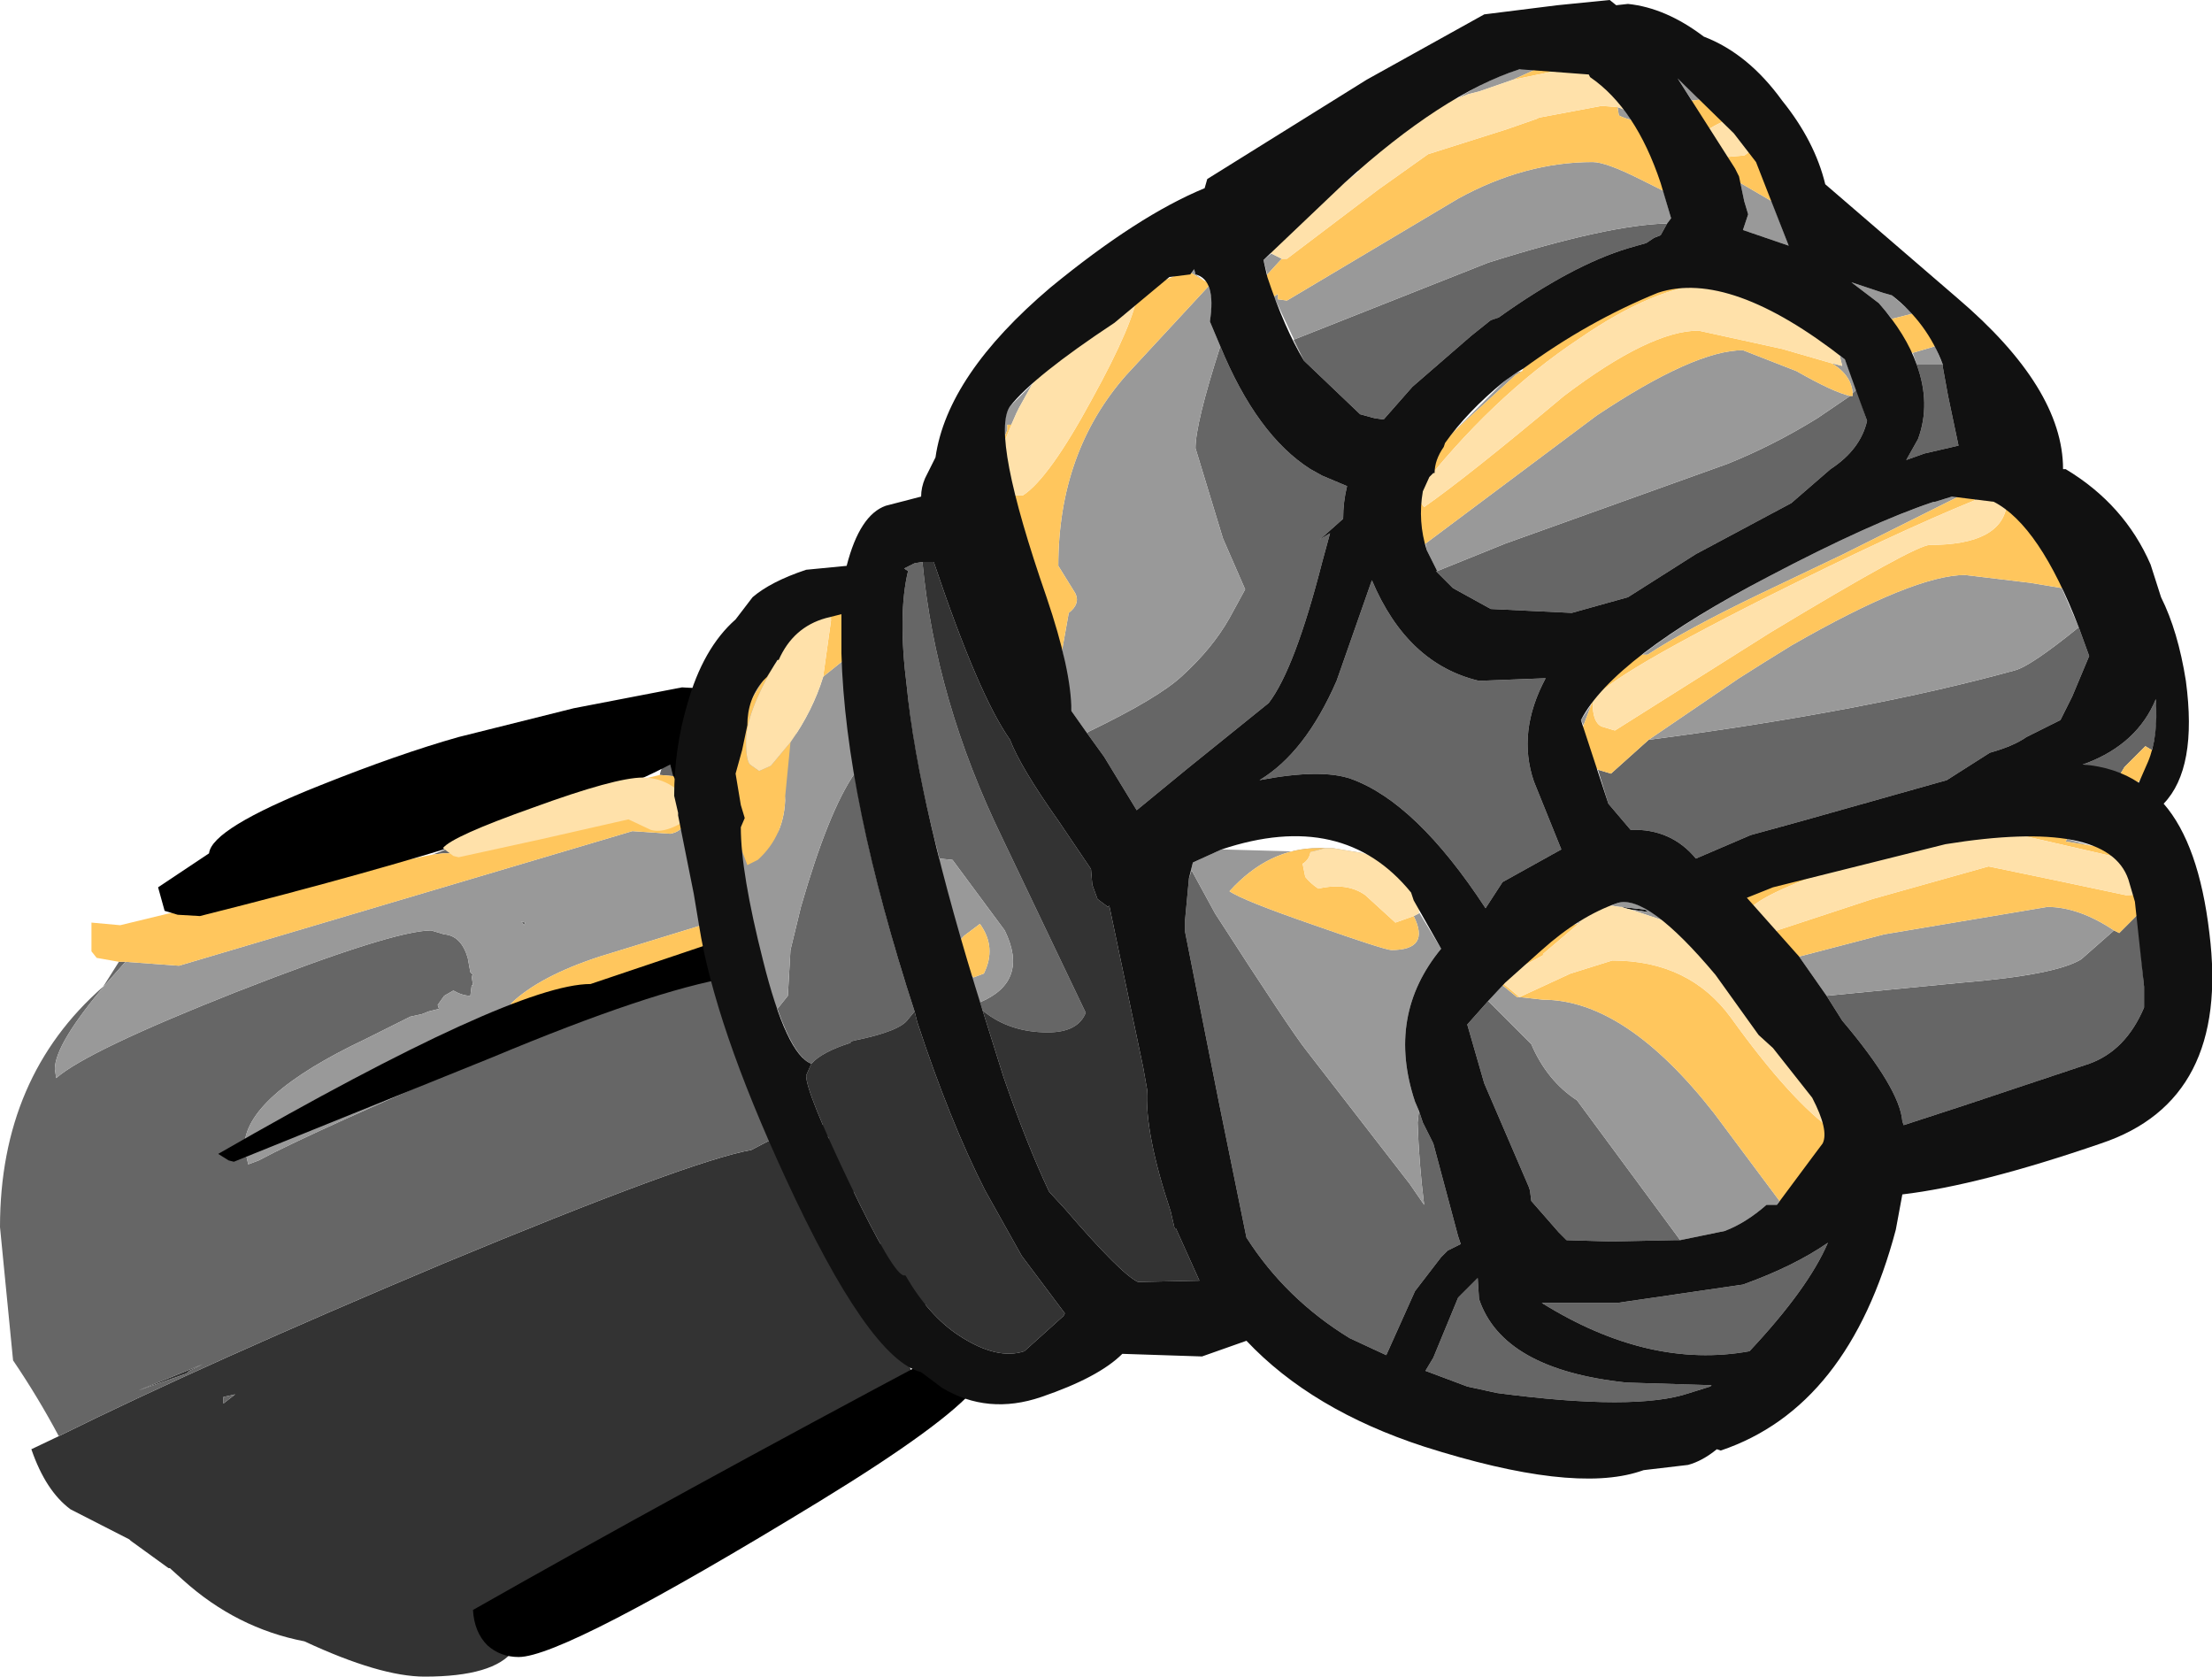 <?xml version="1.0" encoding="UTF-8" standalone="no"?>
<svg xmlns:ffdec="https://www.free-decompiler.com/flash" xmlns:xlink="http://www.w3.org/1999/xlink" ffdec:objectType="frame" height="64.15px" width="84.65px" xmlns="http://www.w3.org/2000/svg">
  <g transform="matrix(1.0, 0.0, 0.0, 1.0, 15.75, 47.3)">
    <use ffdec:characterId="2012" height="64.15" transform="matrix(1.0, 0.0, 0.0, 1.0, -15.75, -47.3)" width="84.65" xlink:href="#shape0"/>
  </g>
  <defs>
    <g id="shape0" transform="matrix(1.0, 0.0, 0.0, 1.0, 15.75, 47.3)">
      <path d="M14.65 -4.15 L14.75 -4.2 15.3 -4.1 16.35 -4.5 Q16.4 -4.25 15.85 -3.75 17.25 -3.7 17.1 -3.0 L17.0 -2.8 Q17.65 -2.3 16.55 -1.35 L16.5 -0.65 16.7 0.25 16.75 0.35 16.65 0.9 18.6 0.0 19.95 2.25 19.4 2.95 Q18.95 3.4 18.95 4.05 18.95 5.15 19.5 5.9 19.95 6.45 19.8 6.65 L11.1 11.05 Q5.55 13.7 3.9 15.85 3.15 16.85 0.5 16.85 -1.2 16.85 -4.1 15.5 -6.7 15.0 -8.75 13.15 L-9.25 12.7 -9.3 12.7 -10.75 11.65 -10.8 11.6 -13.05 10.45 Q-14.0 9.75 -14.55 8.15 L-13.5 7.65 Q-7.95 4.9 1.2 1.05 10.7 -2.9 13.0 -3.3 L14.25 -3.95 14.6 -3.8 14.8 -3.9 14.65 -4.15 M-7.2 6.15 L-7.2 6.4 -6.75 6.05 -7.2 6.15 M-8.0 4.9 L-8.5 5.15 -8.6 5.25 -10.45 5.9 -8.0 4.9" fill="#333333" fill-rule="evenodd" stroke="none"/>
      <path d="M11.2 -11.85 L11.75 -13.7 Q12.05 -16.25 10.4 -16.9 L10.6 -17.55 9.5 -17.65 Q9.65 -18.45 10.55 -18.45 L10.75 -17.2 Q12.0 -16.4 11.95 -13.6 L11.65 -11.3 11.2 -11.85 M-10.95 -10.5 L-11.7 -9.65 Q-13.65 -7.35 -13.65 -6.4 L-13.6 -6.05 Q-12.4 -7.1 -6.7 -9.35 -0.7 -11.7 0.75 -11.7 L1.25 -11.55 Q1.9 -11.5 2.15 -10.65 L2.25 -10.1 2.35 -10.0 2.3 -9.95 2.35 -9.6 2.3 -9.6 2.25 -9.2 Q1.95 -9.2 1.6 -9.4 L1.25 -9.2 1.0 -8.85 1.05 -8.7 0.65 -8.6 0.4 -8.5 -0.05 -8.4 Q-0.85 -8.0 -1.75 -7.55 -6.4 -5.35 -6.4 -3.4 L-6.25 -2.75 -5.85 -2.9 Q-3.8 -4.0 3.9 -7.3 L7.9 -9.15 8.55 -9.35 9.8 -9.65 Q11.9 -10.3 11.7 -11.15 L13.55 -6.35 13.85 -4.85 14.65 -4.15 14.8 -3.9 14.6 -3.8 14.25 -3.95 13.0 -3.3 Q10.7 -2.9 1.2 1.05 -7.95 4.9 -13.5 7.65 -14.3 6.15 -15.25 4.75 L-15.75 -0.35 Q-15.75 -6.1 -11.8 -9.55 L-11.2 -10.5 -10.95 -10.5 M1.45 -14.65 L1.2 -14.65 0.8 -14.6 7.2 -17.1 6.95 -17.0 Q5.2 -16.35 4.35 -15.65 L4.35 -15.6 1.7 -14.75 1.45 -14.65 M4.3 -11.9 L4.2 -12.05 4.35 -12.0 4.3 -11.9 M-7.2 6.15 L-6.75 6.05 -7.2 6.4 -7.2 6.15 M-8.0 4.9 L-10.45 5.9 -8.6 5.25 -8.5 5.15 -8.0 4.9" fill="#666666" fill-rule="evenodd" stroke="none"/>
      <path d="M14.95 -23.55 Q15.35 -24.2 15.35 -23.1 L14.45 -17.5 Q13.55 -12.85 13.15 -12.6 12.8 -12.8 12.55 -14.05 L12.35 -16.1 Q12.35 -18.2 12.65 -19.3 13.15 -21.35 14.95 -23.55 M10.4 -16.9 Q12.05 -16.25 11.75 -13.7 L11.2 -11.85 11.1 -11.9 7.2 -10.7 Q4.9 -9.95 3.8 -8.9 L4.1 -8.5 4.3 -8.4 5.6 -8.7 6.1 -8.45 7.9 -9.15 3.9 -7.3 Q-3.8 -4.0 -5.85 -2.9 L-6.25 -2.75 -6.4 -3.4 Q-6.4 -5.35 -1.75 -7.55 -0.85 -8.0 -0.05 -8.4 L0.4 -8.5 0.65 -8.6 1.05 -8.7 1.0 -8.85 1.25 -9.2 1.6 -9.4 Q1.95 -9.2 2.25 -9.2 L2.3 -9.6 2.35 -9.6 2.3 -9.95 2.35 -10.0 2.25 -10.1 2.15 -10.65 Q1.9 -11.5 1.25 -11.55 L0.75 -11.7 Q-0.7 -11.7 -6.7 -9.35 -12.4 -7.1 -13.6 -6.05 L-13.65 -6.4 Q-13.65 -7.35 -11.7 -9.65 L-10.95 -10.5 -8.9 -10.35 8.45 -15.5 9.9 -15.4 Q10.75 -15.55 10.35 -16.75 L10.4 -16.9 M1.45 -14.65 L1.7 -14.75 4.35 -15.6 4.4 -15.4 1.45 -14.65 M4.3 -11.9 L4.35 -12.0 4.2 -12.05 4.3 -11.9" fill="#999999" fill-rule="evenodd" stroke="none"/>
      <path d="M10.4 -16.9 L10.35 -16.75 Q10.75 -15.55 9.9 -15.4 L8.45 -15.5 -8.9 -10.35 -10.95 -10.5 -11.2 -10.5 -12.05 -10.65 -12.25 -10.9 -12.25 -12.0 -11.15 -11.9 -7.85 -12.7 -7.55 -12.75 -3.95 -13.6 -3.15 -13.8 0.8 -14.6 1.2 -14.65 1.45 -14.65 4.4 -15.4 4.35 -15.6 4.35 -15.65 Q5.2 -16.35 6.95 -17.0 L7.2 -17.1 9.5 -17.65 10.6 -17.55 10.4 -16.9 M7.9 -9.15 L6.1 -8.45 5.6 -8.7 4.3 -8.4 4.1 -8.5 3.8 -8.9 Q4.9 -9.95 7.2 -10.7 L11.1 -11.9 11.2 -11.85 11.65 -11.3 11.7 -11.15 Q11.9 -10.3 9.8 -9.65 L8.55 -9.35 7.9 -9.15" fill="#ffc65d" fill-rule="evenodd" stroke="none"/>
      <path d="M11.05 -16.9 Q10.35 -16.9 10.0 -17.65 L9.9 -18.05 Q5.25 -15.6 -8.1 -12.25 L-8.95 -12.3 -9.45 -12.45 -9.7 -13.35 -7.75 -14.65 Q-7.65 -15.6 -3.5 -17.25 -0.5 -18.45 1.8 -19.1 L6.2 -20.2 10.35 -21.0 11.2 -20.95 11.45 -21.05 11.75 -20.95 Q13.4 -20.8 12.3 -20.1 L11.9 -19.45 Q12.3 -19.15 12.35 -18.35 12.5 -16.9 11.05 -16.9 M12.2 -9.9 Q9.2 -9.4 3.1 -6.85 L-6.8 -2.85 -7.0 -2.9 -7.4 -3.15 Q3.9 -9.65 6.85 -9.65 L11.6 -11.25 Q12.45 -10.7 12.2 -9.9 M2.9 15.65 Q2.4 15.15 2.35 14.3 10.1 9.9 20.25 4.5 25.25 4.25 15.6 10.15 5.85 16.1 4.1 16.1 3.4 16.1 2.9 15.65" fill="#000000" fill-rule="evenodd" stroke="none"/>
      <path d="M46.3 -12.6 L47.2 -12.5 47.35 -12.4 46.65 -12.5 46.45 -12.55 46.3 -12.6" fill="#111111" fill-rule="evenodd" stroke="none"/>
      <path d="M48.05 -38.75 L47.8 -38.3 47.55 -38.2 47.25 -38.0 46.55 -37.8 Q44.4 -37.15 41.6 -35.15 L41.3 -35.05 40.55 -34.45 38.3 -32.5 37.2 -31.25 36.85 -31.3 36.3 -31.45 34.15 -33.5 33.75 -34.3 41.2 -37.25 Q45.8 -38.7 48.05 -38.75 M30.95 -34.05 Q32.35 -30.65 34.4 -29.35 L34.85 -29.1 35.8 -28.7 Q35.65 -28.1 35.65 -27.45 L34.75 -26.65 35.15 -26.9 34.85 -25.8 Q33.8 -21.7 32.8 -20.4 L29.7 -17.9 27.75 -16.3 26.5 -18.35 25.85 -19.25 25.9 -19.3 Q28.6 -20.6 29.5 -21.45 30.65 -22.5 31.3 -23.65 L31.9 -24.75 31.05 -26.7 30.0 -30.15 Q30.0 -31.1 30.95 -34.05 M55.05 -32.15 L55.15 -32.15 55.15 -32.25 55.3 -32.4 55.7 -31.2 Q55.45 -30.1 54.3 -29.35 L52.8 -28.05 49.15 -26.1 46.55 -24.45 44.4 -23.85 41.3 -24.0 39.85 -24.8 39.2 -25.45 39.25 -25.45 41.85 -26.5 50.35 -29.55 Q52.1 -30.25 53.8 -31.3 L55.05 -32.15 M20.2 -14.45 Q19.2 -18.3 18.95 -21.05 18.6 -23.8 19.0 -25.45 L18.85 -25.55 19.25 -25.75 19.55 -25.8 Q20.05 -20.5 22.6 -15.25 L25.8 -8.55 Q25.5 -7.8 24.35 -7.8 22.9 -7.8 21.9 -8.6 L21.85 -8.65 21.75 -8.95 Q23.65 -9.75 22.7 -11.7 L20.7 -14.4 20.2 -14.45 M16.95 -17.7 Q17.6 -13.7 19.25 -8.6 L19.0 -8.3 Q18.7 -7.85 17.0 -7.5 L16.8 -7.45 16.8 -7.4 Q15.7 -7.05 15.3 -6.6 14.65 -6.85 14.0 -8.7 L14.4 -9.2 14.5 -10.95 14.9 -12.6 Q15.95 -16.25 16.95 -17.7 M32.45 -17.45 Q34.2 -18.5 35.4 -21.25 L36.75 -25.1 Q38.1 -21.9 40.85 -21.25 L43.4 -21.35 Q42.3 -19.3 42.95 -17.4 L44.0 -14.8 41.75 -13.55 41.1 -12.55 Q38.45 -16.6 35.95 -17.5 34.8 -17.9 32.45 -17.45 M29.75 -13.7 L29.85 -14.0 30.75 -12.35 Q33.65 -7.85 34.25 -7.1 L38.2 -2.0 38.75 -1.2 Q38.55 -2.8 38.5 -4.35 L38.55 -4.8 38.7 -4.35 39.05 -3.65 39.1 -3.55 40.05 0.0 40.15 0.3 39.65 0.55 39.4 0.8 38.4 2.1 37.3 4.55 35.9 3.9 Q33.45 2.4 31.95 0.05 L30.9 -5.1 29.6 -11.65 29.6 -12.1 29.75 -13.7 M63.8 -23.3 L64.2 -22.2 63.55 -20.65 63.1 -19.75 61.8 -19.1 Q61.3 -18.75 60.4 -18.5 L58.75 -17.45 53.25 -15.9 51.25 -15.35 49.15 -14.45 Q48.2 -15.6 46.65 -15.55 L45.8 -16.55 45.4 -17.85 45.9 -17.7 47.35 -19.0 47.4 -19.0 Q55.75 -20.1 61.35 -21.65 61.95 -21.8 63.8 -23.3 M58.6 -33.35 L58.6 -33.25 58.8 -32.15 59.2 -30.25 57.9 -29.95 57.2 -29.7 57.65 -30.5 Q58.15 -31.85 57.6 -33.35 L58.4 -33.35 58.6 -33.35 M65.15 -11.7 L65.35 -11.6 66.05 -12.3 66.3 -9.55 66.3 -8.75 Q65.6 -7.1 64.2 -6.6 L59.4 -5.0 57.1 -4.25 57.05 -4.4 Q56.95 -5.65 54.75 -8.25 L54.15 -9.2 59.3 -9.7 Q62.95 -10.0 63.9 -10.6 L65.15 -11.7 M41.2 -9.0 L42.85 -7.35 Q43.45 -5.95 44.6 -5.2 L48.55 0.15 48.3 0.15 45.9 0.2 44.2 0.15 43.9 -0.15 42.85 -1.35 42.8 -1.75 42.75 -1.9 41.05 -5.85 40.4 -8.1 41.2 -9.0 M66.6 -18.6 L66.35 -18.75 65.55 -17.95 65.4 -17.7 63.95 -18.05 64.1 -18.1 Q66.05 -18.85 66.75 -20.55 66.85 -19.45 66.6 -18.6 M51.2 4.4 Q47.35 5.1 43.25 2.55 L46.15 2.55 50.95 1.85 Q52.9 1.15 54.2 0.25 53.45 2.0 51.2 4.4 M48.9 6.0 Q46.85 6.7 41.55 6.0 L40.4 5.75 38.8 5.15 39.1 4.65 40.05 2.35 40.8 1.6 40.85 2.4 Q41.75 5.1 46.5 5.6 L49.75 5.7 49.7 5.75 48.9 6.0" fill="#666666" fill-rule="evenodd" stroke="none"/>
      <path d="M19.55 -25.8 L19.9 -25.8 20.0 -25.8 20.0 -25.75 Q21.7 -20.7 22.9 -19.0 23.3 -17.95 24.75 -15.9 L26.0 -14.05 26.05 -13.45 26.25 -12.9 26.65 -12.6 26.7 -12.65 28.0 -6.45 28.15 -5.6 Q28.05 -3.95 29.05 -0.95 L29.2 -0.3 29.25 -0.3 30.15 1.7 27.8 1.75 Q27.15 1.45 25.0 -1.05 L24.4 -1.7 Q23.55 -3.5 22.65 -6.1 L21.85 -8.65 21.9 -8.6 Q22.9 -7.8 24.35 -7.8 25.5 -7.8 25.8 -8.55 L22.6 -15.25 Q20.05 -20.5 19.55 -25.8 M19.25 -8.6 L19.35 -8.2 Q20.6 -4.4 21.95 -1.75 L23.35 0.75 25.0 2.95 24.95 3.05 23.45 4.4 Q22.4 4.75 20.95 3.8 19.8 3.05 18.9 1.5 L18.85 1.5 Q18.45 1.5 16.75 -2.05 15.1 -5.5 15.1 -6.15 L15.3 -6.6 Q15.7 -7.05 16.8 -7.4 L16.8 -7.45 17.0 -7.5 Q18.7 -7.85 19.0 -8.3 L19.25 -8.6" fill="#333333" fill-rule="evenodd" stroke="none"/>
      <path d="M42.15 -44.25 L40.85 -43.8 40.45 -43.7 40.05 -43.55 Q41.25 -44.3 42.4 -44.65 L43.25 -44.75 42.15 -44.25 M32.9 -37.6 L33.3 -37.4 32.75 -36.8 32.6 -37.35 32.9 -37.6 M46.15 -43.2 L46.3 -43.15 46.4 -43.1 46.7 -42.7 Q46.2 -42.85 46.2 -42.9 L46.15 -43.2 M30.35 -36.55 L29.85 -36.85 29.95 -37.0 30.0 -36.8 30.35 -36.55 M24.9 -22.45 L25.15 -23.85 Q25.6 -24.2 25.4 -24.6 L24.75 -25.65 Q24.75 -30.0 27.35 -32.95 L30.5 -36.35 Q30.7 -35.9 30.55 -35.0 L30.95 -34.05 Q30.0 -31.1 30.0 -30.15 L31.05 -26.7 31.9 -24.75 31.3 -23.65 Q30.65 -22.5 29.5 -21.45 28.6 -20.6 25.9 -19.3 L25.85 -19.25 25.25 -20.1 24.9 -22.45 M23.8 -32.65 L23.75 -32.6 23.25 -31.7 23.15 -31.5 22.95 -31.05 22.8 -31.05 22.8 -30.85 22.7 -30.6 Q22.65 -31.4 22.9 -31.75 L23.8 -32.65 M34.15 -33.5 L33.0 -35.95 33.15 -36.05 33.15 -35.85 33.5 -35.8 40.05 -39.7 Q42.6 -41.1 45.2 -41.1 45.7 -41.1 47.0 -40.45 L47.9 -40.0 48.2 -38.95 48.05 -38.75 Q45.8 -38.7 41.2 -37.25 L33.75 -34.3 34.15 -33.5 M42.5 -33.1 L42.25 -32.95 39.9 -30.8 41.8 -32.7 42.3 -33.05 42.5 -33.1 M38.8 -26.5 L45.35 -31.4 Q49.1 -33.9 50.95 -33.9 L53.0 -33.1 Q54.4 -32.3 55.05 -32.15 L53.8 -31.3 Q52.1 -30.25 50.35 -29.55 L41.85 -26.5 39.25 -25.45 38.85 -26.25 38.8 -26.5 M55.15 -32.25 Q55.1 -32.95 54.35 -33.4 L54.75 -33.3 54.65 -33.7 54.85 -33.55 55.3 -32.4 55.15 -32.25 M21.75 -8.95 L21.6 -8.9 20.75 -9.2 20.35 -11.5 20.0 -13.75 Q20.0 -14.45 20.2 -14.45 L20.7 -14.4 22.7 -11.7 Q23.65 -9.75 21.75 -8.95 M16.8 -23.9 L16.85 -23.9 17.45 -24.0 17.55 -23.25 17.55 -23.1 16.8 -23.9 M17.55 -22.85 L17.45 -20.0 Q17.3 -19.15 16.95 -18.65 L17.3 -18.25 16.95 -17.7 Q15.95 -16.25 14.9 -12.6 L14.5 -10.95 14.4 -9.2 14.0 -8.7 13.75 -8.45 13.55 -7.9 13.1 -7.75 12.9 -8.0 12.8 -8.9 13.0 -10.5 12.65 -12.55 12.2 -15.95 12.85 -14.2 13.25 -14.4 Q14.3 -15.35 14.3 -16.85 L14.5 -18.9 Q15.35 -20.1 15.75 -21.4 L15.8 -21.45 17.55 -22.85 M12.55 -19.55 Q13.1 -22.4 14.8 -23.35 L14.0 -22.05 13.95 -21.95 13.9 -21.9 Q13.0 -20.7 12.55 -19.55 M34.95 -14.85 L34.7 -14.85 Q32.8 -14.85 31.3 -13.2 31.8 -12.85 34.55 -11.9 37.25 -10.95 37.5 -10.95 39.0 -10.95 38.35 -12.25 L38.55 -12.35 38.55 -12.4 39.4 -11.0 Q37.3 -8.45 38.4 -5.15 L38.55 -4.8 38.5 -4.35 Q38.55 -2.8 38.75 -1.2 L38.2 -2.0 34.25 -7.1 Q33.65 -7.85 30.75 -12.35 L29.85 -14.0 29.75 -13.7 29.9 -14.3 31.0 -14.8 36.45 -14.65 35.25 -14.85 34.95 -14.85 M21.75 -11.95 L21.15 -11.5 Q20.8 -11.15 20.8 -10.8 L21.5 -9.9 21.9 -10.05 Q22.4 -11.05 21.75 -11.95 M63.15 -24.8 L63.8 -23.3 Q61.95 -21.8 61.35 -21.65 55.75 -20.1 47.4 -19.0 L47.35 -19.0 50.8 -21.35 51.75 -21.95 52.8 -22.6 Q57.5 -25.3 59.45 -25.3 L61.95 -25.0 63.15 -24.8 M44.85 -19.55 L44.75 -19.75 45.15 -20.35 44.85 -19.55 M47.1 -22.25 Q48.9 -23.65 51.95 -25.25 55.85 -27.3 58.25 -28.1 L58.3 -28.1 58.95 -28.3 59.2 -28.3 54.8 -26.1 51.55 -24.55 Q48.75 -23.2 47.3 -22.25 L47.1 -22.25 M59.9 -28.3 L60.0 -28.25 59.8 -28.15 59.9 -28.3 M50.85 -40.3 L52.05 -39.6 52.7 -37.9 50.95 -38.5 51.15 -39.1 51.0 -39.6 50.85 -40.3 M49.0 -43.45 L48.45 -44.3 49.4 -43.5 49.0 -43.45 M58.3 -34.05 L58.6 -33.35 58.4 -33.35 57.6 -33.35 57.45 -33.8 58.3 -34.05 M56.65 -35.1 L56.15 -35.7 55.1 -36.5 56.3 -36.1 56.65 -36.0 57.45 -35.3 56.65 -35.1 M53.1 -10.7 L56.35 -11.55 62.6 -12.6 Q63.8 -12.6 65.15 -11.7 L63.9 -10.6 Q62.95 -10.0 59.3 -9.7 L54.15 -9.2 53.1 -10.7 M46.3 -12.6 L46.25 -12.6 45.9 -12.65 46.15 -12.75 Q46.8 -12.95 47.85 -12.1 L47.4 -12.25 46.65 -12.5 47.35 -12.4 47.2 -12.5 46.3 -12.6 M44.7 -12.05 L44.7 -12.0 44.6 -11.95 44.7 -12.05 M41.75 -9.6 L42.3 -9.15 42.4 -9.15 43.3 -9.05 Q46.45 -9.05 49.85 -4.7 L52.35 -1.35 52.25 -1.2 51.85 -1.2 Q51.05 -0.5 50.25 -0.2 L48.55 0.15 44.6 -5.2 Q43.45 -5.95 42.85 -7.35 L41.2 -9.0 41.75 -9.6 M63.35 -15.2 L64.25 -14.95 63.3 -15.1 63.35 -15.2" fill="#999999" fill-rule="evenodd" stroke="none"/>
      <path d="M42.15 -44.25 L43.25 -44.75 43.7 -44.85 44.35 -44.7 43.85 -44.6 42.15 -44.25 M33.3 -37.4 L33.5 -37.4 37.0 -40.05 38.9 -41.4 41.9 -42.35 43.05 -42.75 43.15 -42.8 45.55 -43.25 46.15 -43.2 46.2 -42.9 Q46.2 -42.85 46.7 -42.7 L47.7 -42.4 Q49.1 -41.6 48.85 -39.65 L47.9 -40.0 47.0 -40.45 Q45.7 -41.1 45.2 -41.1 42.6 -41.1 40.05 -39.7 L33.5 -35.8 33.15 -35.85 33.15 -36.05 33.0 -35.95 32.65 -35.75 32.05 -36.05 32.75 -36.8 33.3 -37.4 M29.85 -36.85 L30.35 -36.55 30.6 -36.45 30.5 -36.35 27.35 -32.95 Q24.75 -30.0 24.75 -25.65 L25.4 -24.6 Q25.6 -24.2 25.15 -23.85 L24.9 -22.45 24.85 -22.35 24.5 -22.4 Q24.45 -22.3 24.35 -22.35 24.2 -22.45 24.2 -23.15 L24.25 -23.65 Q23.8 -24.5 23.2 -26.85 L23.0 -27.65 22.95 -27.55 22.3 -28.05 22.45 -28.55 22.65 -28.35 23.4 -28.35 Q24.4 -29.0 26.05 -32.05 27.65 -34.95 27.8 -36.15 L29.7 -36.95 29.85 -36.85 M24.65 -33.95 L24.5 -33.75 24.6 -33.95 24.65 -33.95 M23.15 -31.5 L22.6 -30.2 22.7 -30.6 22.8 -30.85 22.8 -31.05 22.95 -31.05 23.15 -31.5 M49.75 -36.45 Q47.6 -36.35 44.7 -34.35 41.3 -32.1 38.4 -28.35 L38.75 -27.9 Q40.4 -29.05 44.1 -32.15 47.4 -34.65 49.25 -34.65 L52.45 -33.95 54.35 -33.4 Q55.1 -32.95 55.15 -32.25 L55.15 -32.15 55.05 -32.15 Q54.4 -32.3 53.0 -33.1 L50.95 -33.9 Q49.1 -33.9 45.35 -31.4 L38.8 -26.5 38.25 -26.1 37.75 -26.1 Q37.55 -26.2 37.55 -26.9 37.55 -28.4 39.9 -30.8 L42.25 -32.95 42.5 -33.1 42.55 -33.2 Q46.7 -36.6 47.95 -36.6 L49.75 -36.45 M54.65 -33.8 Q54.25 -34.8 52.9 -35.5 L55.15 -34.35 54.65 -33.8 M17.55 -23.1 L17.65 -22.95 17.55 -22.85 15.8 -21.45 15.75 -21.4 16.05 -23.55 Q16.05 -24.2 15.85 -24.3 L15.75 -24.3 15.9 -24.5 16.8 -23.9 17.55 -23.1 M12.2 -15.95 Q12.05 -16.65 12.05 -17.4 12.05 -18.45 12.55 -19.55 13.0 -20.7 13.9 -21.9 12.8 -20.0 12.8 -18.95 12.8 -18.2 12.95 -18.05 L13.3 -17.8 13.75 -18.0 14.5 -18.9 14.3 -16.85 Q14.3 -15.35 13.25 -14.4 L12.85 -14.2 12.2 -15.95 M34.95 -14.85 L34.4 -14.7 Q34.35 -14.4 34.1 -14.25 L34.2 -13.75 Q34.4 -13.5 34.7 -13.3 35.8 -13.55 36.5 -13.05 L37.65 -12.0 38.35 -12.25 Q39.0 -10.95 37.5 -10.95 37.25 -10.95 34.55 -11.9 31.8 -12.85 31.3 -13.2 32.8 -14.85 34.7 -14.85 L34.95 -14.85 M21.75 -11.95 Q22.4 -11.05 21.9 -10.05 L21.5 -9.9 20.8 -10.8 Q20.8 -11.15 21.15 -11.5 L21.75 -11.95 M61.05 -28.0 L61.15 -27.75 63.0 -26.6 65.1 -24.9 64.85 -24.4 63.15 -24.8 61.95 -25.0 59.45 -25.3 Q57.5 -25.3 52.8 -22.6 L51.75 -21.95 50.8 -21.35 47.35 -19.0 45.9 -17.7 45.4 -17.85 44.55 -18.6 44.85 -19.55 45.15 -20.35 Q45.7 -21.7 46.6 -22.1 L47.1 -22.25 47.3 -22.25 Q48.75 -23.2 51.55 -24.55 L54.8 -26.1 59.2 -28.3 59.5 -28.45 59.5 -28.35 60.05 -28.6 59.9 -28.3 59.8 -28.15 60.0 -28.25 60.45 -28.55 60.55 -28.45 59.8 -28.15 Q56.85 -26.95 51.85 -24.45 45.2 -21.1 45.2 -20.4 45.2 -19.65 45.55 -19.5 L46.05 -19.35 52.0 -23.1 Q57.55 -26.45 58.1 -26.45 60.85 -26.45 61.05 -28.0 M49.8 -41.25 L51.0 -41.35 Q51.5 -41.65 51.6 -42.55 L51.95 -42.25 Q53.45 -40.85 52.8 -39.7 L52.05 -39.6 50.85 -40.3 49.8 -41.25 M51.15 -42.9 L50.65 -42.8 Q49.85 -42.6 49.1 -41.95 L48.45 -42.75 48.7 -43.3 49.0 -43.45 49.4 -43.5 49.6 -43.5 Q50.25 -43.5 51.15 -42.9 M57.45 -35.3 L58.35 -35.05 58.75 -34.5 58.3 -34.05 57.45 -33.8 57.0 -33.75 56.3 -34.45 56.55 -35.05 56.65 -35.1 57.45 -35.3 M58.9 -15.3 L55.5 -14.4 Q51.6 -13.15 51.1 -12.4 51.35 -11.8 51.8 -11.55 L55.9 -12.9 60.35 -14.15 63.0 -13.6 65.6 -13.05 Q66.75 -13.05 66.4 -13.7 L66.3 -13.75 66.35 -13.85 66.6 -13.6 66.5 -13.0 66.05 -12.3 65.35 -11.6 65.15 -11.7 Q63.8 -12.6 62.6 -12.6 L56.35 -11.55 53.1 -10.7 52.5 -10.55 50.45 -10.65 50.2 -11.1 50.0 -11.0 49.85 -11.15 49.7 -11.05 Q49.4 -10.9 49.4 -11.5 L49.4 -11.55 49.3 -11.65 Q49.1 -11.75 49.05 -12.05 L49.6 -12.35 Q50.35 -13.75 54.25 -14.6 L58.9 -15.3 M65.7 -14.4 L61.55 -15.35 60.95 -15.45 61.55 -15.45 61.55 -15.35 62.6 -15.65 63.35 -15.5 63.35 -15.2 63.3 -15.1 64.25 -14.95 64.6 -14.9 64.85 -14.9 64.9 -14.8 65.7 -14.4 M44.7 -12.0 L44.65 -11.95 43.3 -10.8 43.3 -10.75 42.0 -10.05 Q42.9 -11.5 44.6 -11.95 L44.7 -12.0 M41.8 -9.65 L42.4 -9.15 44.35 -10.05 45.95 -10.55 Q48.9 -10.55 50.5 -8.35 52.8 -5.15 54.45 -4.0 L55.1 -2.9 55.2 -2.9 54.0 -0.8 Q54.2 -0.35 53.1 -0.35 L52.35 -1.35 49.85 -4.7 Q46.45 -9.05 43.3 -9.05 L42.4 -9.15 42.3 -9.15 41.75 -9.6 41.8 -9.65 M65.4 -17.7 L65.55 -17.95 66.35 -18.75 66.6 -18.6 66.65 -18.6 66.75 -18.2 65.4 -16.55 65.0 -17.0 65.4 -17.7" fill="#ffc65d" fill-rule="evenodd" stroke="none"/>
      <path d="M40.05 -43.55 L40.45 -43.7 40.85 -43.8 42.15 -44.25 43.85 -44.6 44.35 -44.7 45.0 -44.9 44.95 -44.6 45.6 -44.55 46.8 -43.95 46.6 -43.2 46.4 -43.1 46.3 -43.15 46.15 -43.2 45.55 -43.25 43.15 -42.8 43.05 -42.75 41.9 -42.35 38.9 -41.4 37.0 -40.05 33.5 -37.4 33.3 -37.4 32.9 -37.6 32.6 -37.85 36.25 -40.75 36.0 -40.95 Q37.75 -42.8 40.05 -43.55 M27.8 -36.15 Q27.65 -34.95 26.05 -32.05 24.4 -29.0 23.4 -28.35 L22.65 -28.35 22.45 -28.55 22.35 -29.15 22.6 -30.2 23.15 -31.5 23.25 -31.7 23.75 -32.6 23.8 -32.65 24.5 -33.75 24.65 -33.95 Q26.1 -35.9 27.8 -36.15 M54.35 -33.4 L52.45 -33.95 49.25 -34.65 Q47.4 -34.65 44.1 -32.15 40.4 -29.05 38.75 -27.9 L38.4 -28.35 Q41.3 -32.1 44.7 -34.35 47.6 -36.35 49.75 -36.45 L50.1 -36.5 52.35 -35.8 52.9 -35.5 Q54.25 -34.8 54.65 -33.8 L54.65 -33.7 54.75 -33.3 54.35 -33.4 M14.8 -23.35 L15.6 -24.3 15.75 -24.3 15.85 -24.3 Q16.05 -24.2 16.05 -23.55 L15.75 -21.4 Q15.35 -20.1 14.5 -18.9 L13.75 -18.0 13.3 -17.8 12.95 -18.05 Q12.8 -18.2 12.8 -18.95 12.8 -20.0 13.9 -21.9 L13.95 -21.95 14.0 -22.05 14.8 -23.35 M5.0 -15.2 L1.8 -14.5 1.6 -14.55 1.2 -14.85 Q1.55 -15.3 4.65 -16.4 7.8 -17.55 8.85 -17.55 10.1 -17.55 10.9 -16.2 9.8 -15.35 9.15 -15.55 L8.3 -15.95 5.0 -15.2 M38.35 -12.25 L37.65 -12.0 36.5 -13.05 Q35.8 -13.55 34.7 -13.3 34.4 -13.5 34.2 -13.75 L34.1 -14.25 Q34.35 -14.4 34.4 -14.7 L34.95 -14.85 35.25 -14.85 36.45 -14.65 37.25 -14.35 Q38.65 -13.6 38.55 -12.4 L38.55 -12.35 38.35 -12.25 M60.55 -28.45 L61.0 -28.65 61.05 -28.0 Q60.85 -26.45 58.1 -26.45 57.55 -26.45 52.0 -23.1 L46.05 -19.35 45.55 -19.5 Q45.2 -19.65 45.2 -20.4 45.2 -21.1 51.85 -24.45 56.85 -26.95 59.8 -28.15 L60.55 -28.45 M51.6 -42.55 Q51.5 -41.65 51.0 -41.35 L49.8 -41.25 49.75 -41.25 Q49.25 -41.3 49.05 -41.95 L49.1 -41.95 Q49.85 -42.6 50.65 -42.8 L51.15 -42.9 51.6 -43.0 51.6 -42.55 M66.35 -13.85 L66.3 -13.75 66.4 -13.7 Q66.75 -13.05 65.6 -13.05 L63.0 -13.6 60.35 -14.15 55.9 -12.9 51.8 -11.55 Q51.35 -11.8 51.1 -12.4 51.6 -13.15 55.5 -14.4 L58.9 -15.3 60.1 -15.5 60.95 -15.45 61.55 -15.35 65.7 -14.4 66.45 -14.2 66.35 -13.85 M45.9 -12.65 L46.25 -12.6 46.3 -12.6 46.45 -12.55 46.65 -12.5 47.4 -12.25 47.85 -12.1 Q49.35 -11.4 51.8 -8.8 55.25 -5.2 54.6 -3.9 L54.45 -4.0 Q52.8 -5.15 50.5 -8.35 48.9 -10.55 45.95 -10.55 L44.35 -10.05 42.4 -9.15 41.8 -9.65 41.65 -9.9 42.0 -10.05 43.3 -10.75 43.3 -10.8 44.65 -11.95 44.7 -12.0 44.7 -12.05 44.8 -12.4 Q45.0 -12.65 45.75 -12.65 L45.9 -12.65" fill="#ffe1aa" fill-rule="evenodd" stroke="none"/>
      <path d="M32.6 -37.35 L32.75 -36.7 Q33.4 -34.75 34.15 -33.5 L36.3 -31.45 36.85 -31.3 37.2 -31.25 38.3 -32.5 40.55 -34.45 41.3 -35.05 41.6 -35.15 Q44.4 -37.15 46.55 -37.8 L47.25 -38.0 47.55 -38.2 47.8 -38.3 48.05 -38.75 48.2 -38.95 47.8 -40.3 Q46.85 -43.15 45.1 -44.35 L45.05 -44.45 42.4 -44.65 Q39.45 -43.7 35.7 -40.3 L32.6 -37.35 M49.7 5.75 L49.75 5.7 46.5 5.6 Q41.75 5.1 40.85 2.4 L40.8 1.6 40.05 2.35 39.1 4.65 38.8 5.15 40.4 5.75 41.55 6.0 Q46.85 6.7 48.9 6.0 L49.7 5.75 M51.2 4.4 Q53.45 2.0 54.2 0.25 52.9 1.15 50.95 1.85 L46.15 2.55 43.25 2.55 Q47.35 5.1 51.2 4.4 M64.1 -18.1 L63.95 -18.05 Q65.2 -17.95 66.1 -17.35 L66.45 -18.15 Q66.85 -19.1 66.75 -20.55 66.05 -18.85 64.1 -18.1 M41.85 -9.7 L41.2 -9.0 40.4 -8.1 41.05 -5.85 42.75 -1.9 42.8 -1.75 42.85 -1.35 43.9 -0.15 44.2 0.15 45.9 0.2 48.3 0.15 48.55 0.15 50.25 -0.2 Q51.05 -0.5 51.85 -1.2 L52.25 -1.2 53.7 -3.15 54.0 -3.55 Q54.25 -4.05 53.6 -5.3 L52.1 -7.2 51.55 -7.7 49.9 -10.0 Q47.3 -13.1 46.15 -12.75 44.7 -12.25 43.25 -10.95 L41.85 -9.7 M58.7 -15.0 L52.1 -13.35 51.1 -12.95 53.1 -10.7 54.15 -9.2 54.75 -8.25 Q56.95 -5.65 57.05 -4.4 L57.1 -4.25 59.4 -5.0 64.2 -6.6 Q65.6 -7.1 66.3 -8.75 L66.3 -9.55 65.95 -12.8 65.7 -13.65 Q64.9 -16.0 58.7 -15.0 M58.3 -28.1 L58.25 -28.1 Q55.85 -27.3 51.95 -25.25 46.0 -22.15 44.75 -19.75 L45.8 -16.55 46.65 -15.55 Q48.2 -15.6 49.15 -14.45 L51.25 -15.35 53.25 -15.9 58.75 -17.45 60.4 -18.5 Q61.3 -18.75 61.8 -19.1 L63.1 -19.75 63.55 -20.65 64.2 -22.2 63.8 -23.3 Q62.3 -27.2 60.55 -28.1 L58.95 -28.3 58.3 -28.1 M58.8 -32.15 L58.6 -33.25 58.6 -33.35 Q58.0 -34.95 56.65 -36.0 L56.3 -36.1 55.1 -36.5 56.15 -35.7 Q57.2 -34.5 57.6 -33.35 58.15 -31.85 57.65 -30.5 L57.2 -29.7 57.9 -29.95 59.2 -30.25 58.8 -32.15 M50.8 -40.55 L51.0 -39.6 51.15 -39.1 50.95 -38.5 52.7 -37.9 51.45 -41.1 50.6 -42.2 48.45 -44.3 50.65 -40.85 50.8 -40.55 M38.35 -12.85 L38.25 -13.15 Q35.65 -16.35 31.0 -14.8 L29.9 -14.3 29.75 -13.7 29.6 -12.1 29.6 -11.65 30.9 -5.1 31.95 0.05 Q33.45 2.4 35.9 3.9 L37.3 4.55 38.4 2.1 39.4 0.8 39.65 0.55 40.15 0.3 40.05 0.0 39.1 -3.55 39.05 -3.65 38.7 -4.35 38.55 -4.8 38.4 -5.15 Q37.3 -8.45 39.4 -11.0 L38.35 -12.85 M35.4 -21.25 Q34.2 -18.5 32.45 -17.45 34.8 -17.9 35.95 -17.5 38.45 -16.6 41.1 -12.55 L41.75 -13.55 44.0 -14.8 42.95 -17.4 Q42.3 -19.3 43.4 -21.35 L40.85 -21.25 Q38.1 -21.9 36.75 -25.1 L35.4 -21.25 M16.45 -23.8 L15.85 -23.65 Q14.6 -23.3 14.05 -22.05 L14.0 -22.05 13.6 -21.4 13.45 -21.25 Q12.85 -20.55 12.85 -19.55 L12.65 -18.6 12.4 -17.7 12.6 -16.5 12.75 -16.0 12.6 -15.65 Q12.6 -13.9 13.45 -10.55 14.35 -6.95 15.3 -6.6 L15.1 -6.15 Q15.1 -5.5 16.75 -2.05 18.45 1.5 18.85 1.5 L18.9 1.5 Q19.8 3.05 20.95 3.8 22.4 4.75 23.45 4.4 L24.95 3.05 25.0 2.95 23.35 0.75 21.95 -1.75 Q20.6 -4.4 19.35 -8.2 L19.25 -8.6 Q16.6 -16.75 16.45 -22.3 L16.45 -23.8 M19.55 -25.8 L19.25 -25.75 18.85 -25.55 19.0 -25.45 Q18.6 -23.8 18.95 -21.05 19.4 -16.45 21.85 -8.65 L22.65 -6.1 Q23.55 -3.5 24.4 -1.7 L25.0 -1.05 Q27.15 1.45 27.8 1.75 L30.15 1.7 29.25 -0.3 29.2 -0.3 29.05 -0.95 Q28.05 -3.95 28.15 -5.6 L28.0 -6.45 26.7 -12.65 26.65 -12.6 26.25 -12.9 26.05 -13.45 26.0 -14.05 24.75 -15.9 Q23.3 -17.95 22.9 -19.0 21.7 -20.7 20.0 -25.75 L20.0 -25.8 19.9 -25.8 19.55 -25.8 M38.95 -29.05 L38.7 -28.5 Q38.5 -27.35 38.85 -26.25 L39.25 -25.45 39.2 -25.45 39.85 -24.8 41.3 -24.0 44.4 -23.85 46.55 -24.45 49.15 -26.1 52.8 -28.05 54.3 -29.35 Q55.45 -30.1 55.7 -31.2 L54.85 -33.55 Q50.45 -37.0 47.7 -36.1 45.0 -35.0 42.55 -33.2 L42.3 -33.05 41.8 -32.7 Q40.4 -31.55 39.55 -30.35 L39.5 -30.2 Q39.15 -29.7 39.15 -29.2 L39.1 -29.2 38.95 -29.05 M27.5 -35.45 L26.9 -34.95 Q23.8 -32.9 22.9 -31.75 22.15 -30.65 24.3 -24.45 25.25 -21.65 25.25 -20.1 L25.85 -19.25 26.5 -18.35 27.75 -16.3 29.7 -17.9 32.8 -20.4 Q33.8 -21.7 34.85 -25.8 L35.15 -26.9 34.75 -26.65 35.65 -27.45 Q35.65 -28.1 35.8 -28.7 L34.85 -29.1 34.4 -29.35 Q32.35 -30.65 30.95 -34.05 L30.55 -35.0 Q30.8 -36.6 30.0 -36.8 L29.95 -37.0 29.8 -36.8 29.0 -36.7 27.5 -35.45 M30.45 -40.45 L36.55 -44.25 41.05 -46.75 43.85 -47.1 45.85 -47.3 46.1 -47.1 46.55 -47.15 Q48.0 -47.0 49.45 -45.9 51.15 -45.25 52.45 -43.45 53.7 -41.9 54.1 -40.25 L59.15 -35.9 Q63.2 -32.45 63.2 -29.35 L63.3 -29.35 Q65.55 -28.0 66.55 -25.7 L66.95 -24.45 Q67.6 -23.15 67.9 -21.25 68.35 -17.9 67.05 -16.55 68.4 -15.0 68.8 -11.6 69.6 -5.2 64.65 -3.55 60.0 -1.95 57.05 -1.6 L56.8 -0.25 Q55.0 6.55 50.1 8.2 L49.95 8.15 Q49.4 8.6 48.85 8.75 L47.15 8.95 47.0 9.0 Q44.4 9.85 38.75 8.05 34.45 6.65 31.95 4.0 L30.25 4.6 27.2 4.5 Q26.3 5.4 24.1 6.15 22.05 6.85 20.3 5.8 L19.5 5.2 Q17.5 4.7 14.3 -2.25 11.6 -8.1 11.0 -11.9 L10.8 -13.1 10.2 -16.1 10.2 -16.2 10.05 -16.85 Q10.05 -18.65 10.55 -20.35 11.15 -22.5 12.4 -23.6 L13.05 -24.45 Q13.75 -25.05 15.1 -25.5 L16.65 -25.65 Q17.15 -27.6 18.15 -27.95 L19.5 -28.3 Q19.5 -28.65 19.65 -29.0 L20.05 -29.8 Q20.5 -32.95 24.45 -36.3 27.8 -39.05 30.35 -40.1 L30.45 -40.45" fill="#111111" fill-rule="evenodd" stroke="none"/>
    </g>
  </defs>
</svg>
